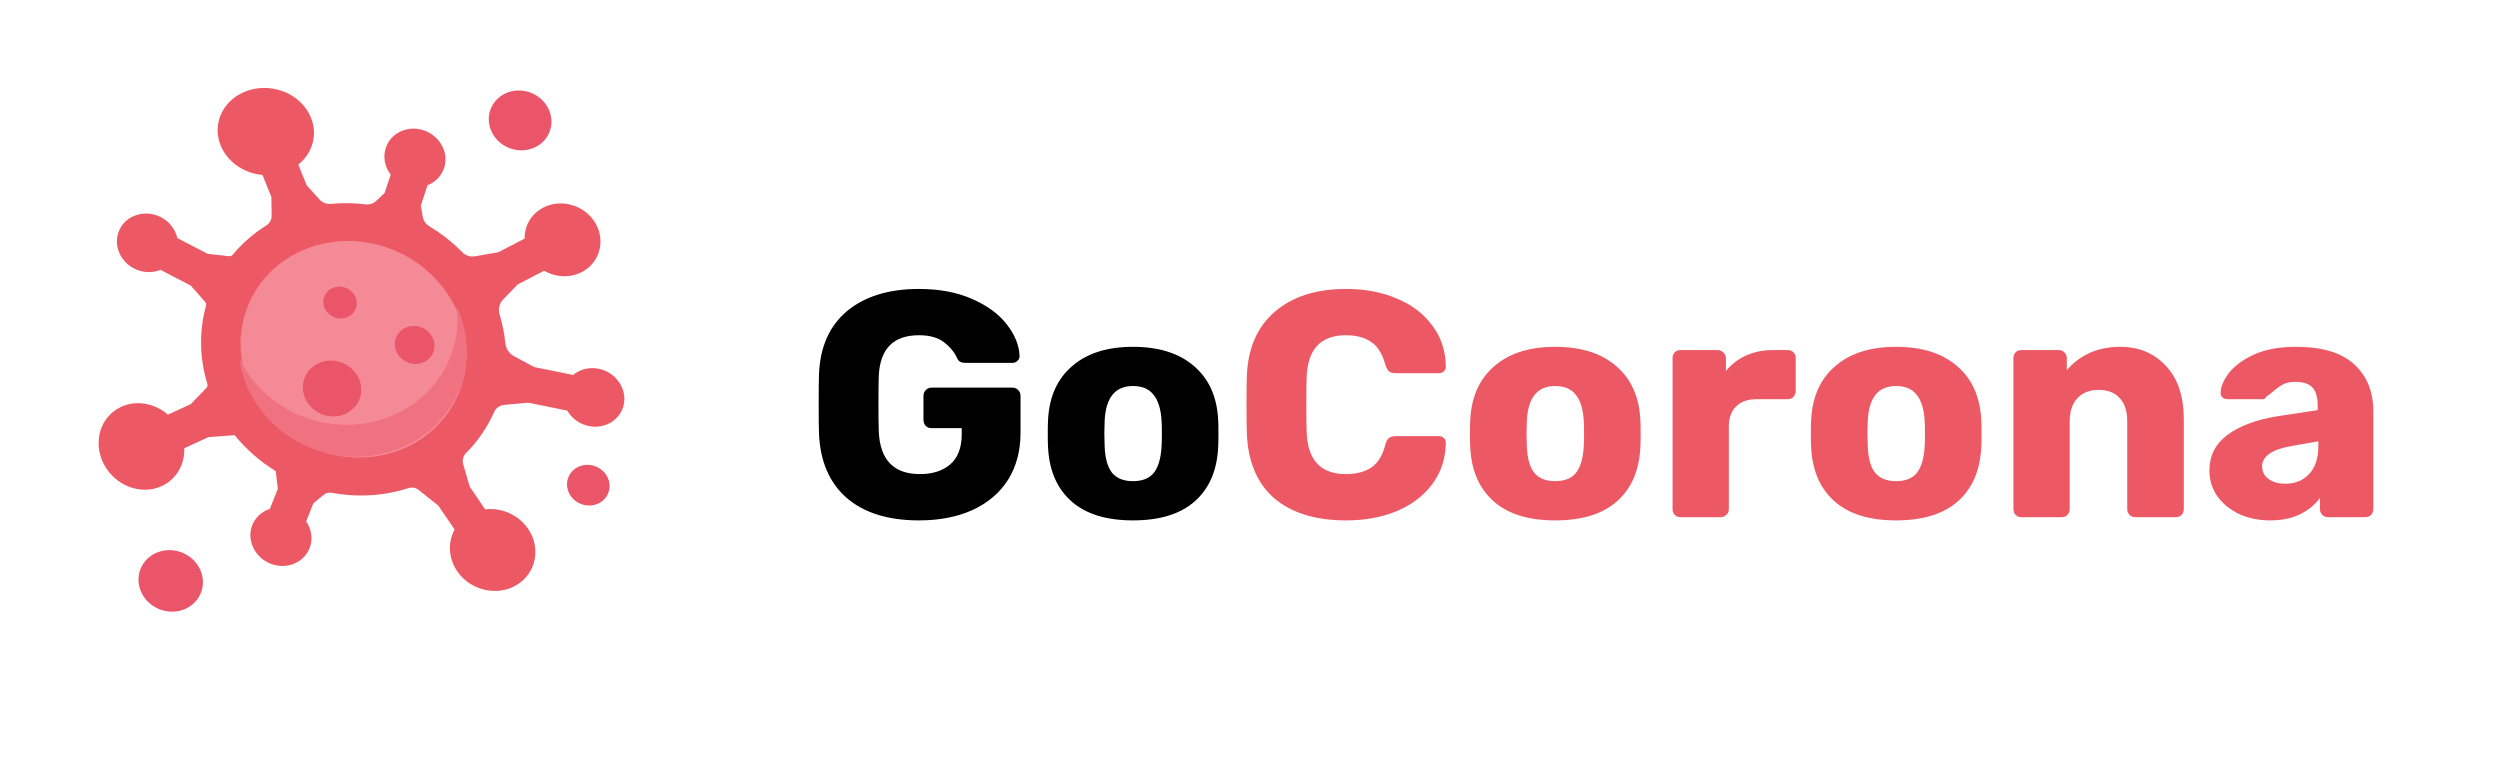 <svg width="140" height="43" viewBox="0 0 140 43" fill="none" xmlns="http://www.w3.org/2000/svg">
<path d="M51.462 29.142C49.734 29.142 48.384 28.721 47.412 27.881C46.44 27.029 45.924 25.823 45.864 24.264C45.852 23.916 45.846 23.363 45.846 22.608C45.846 21.852 45.852 21.299 45.864 20.951C45.924 19.427 46.446 18.252 47.43 17.424C48.426 16.596 49.77 16.181 51.462 16.181C52.602 16.181 53.592 16.367 54.432 16.739C55.284 17.111 55.932 17.585 56.376 18.162C56.832 18.738 57.072 19.331 57.096 19.944C57.096 20.052 57.054 20.142 56.97 20.213C56.898 20.285 56.808 20.322 56.7 20.322H54.072C53.952 20.322 53.856 20.303 53.784 20.267C53.712 20.232 53.652 20.166 53.604 20.07C53.448 19.721 53.202 19.422 52.866 19.169C52.53 18.905 52.062 18.773 51.462 18.773C50.034 18.773 49.284 19.529 49.212 21.041C49.2 21.378 49.194 21.899 49.194 22.608C49.194 23.303 49.2 23.826 49.212 24.174C49.284 25.758 50.052 26.549 51.516 26.549C52.224 26.549 52.788 26.369 53.208 26.009C53.64 25.637 53.856 25.073 53.856 24.317V23.976H52.164C52.032 23.976 51.924 23.933 51.84 23.849C51.756 23.753 51.714 23.64 51.714 23.508V22.175C51.714 22.044 51.756 21.936 51.84 21.852C51.924 21.756 52.032 21.707 52.164 21.707H56.7C56.832 21.707 56.94 21.756 57.024 21.852C57.108 21.936 57.15 22.044 57.15 22.175V24.227C57.15 25.247 56.916 26.13 56.448 26.873C55.98 27.605 55.314 28.169 54.45 28.566C53.598 28.95 52.602 29.142 51.462 29.142ZM63.445 29.142C61.957 29.142 60.811 28.788 60.007 28.079C59.203 27.372 58.765 26.375 58.693 25.091C58.681 24.936 58.675 24.666 58.675 24.282C58.675 23.898 58.681 23.628 58.693 23.471C58.765 22.2 59.215 21.209 60.043 20.502C60.871 19.782 62.005 19.422 63.445 19.422C64.897 19.422 66.037 19.782 66.865 20.502C67.693 21.209 68.143 22.2 68.215 23.471C68.227 23.628 68.233 23.898 68.233 24.282C68.233 24.666 68.227 24.936 68.215 25.091C68.143 26.375 67.705 27.372 66.901 28.079C66.097 28.788 64.945 29.142 63.445 29.142ZM63.445 26.945C63.973 26.945 64.363 26.79 64.615 26.477C64.867 26.154 65.011 25.662 65.047 25.002C65.059 24.881 65.065 24.642 65.065 24.282C65.065 23.922 65.059 23.681 65.047 23.561C65.011 22.913 64.861 22.427 64.597 22.104C64.345 21.779 63.961 21.617 63.445 21.617C62.449 21.617 61.921 22.265 61.861 23.561L61.843 24.282L61.861 25.002C61.885 25.662 62.023 26.154 62.275 26.477C62.539 26.79 62.929 26.945 63.445 26.945Z" fill="black"/>
<path d="M75.385 29.142C73.669 29.142 72.325 28.727 71.353 27.899C70.393 27.059 69.883 25.848 69.823 24.264C69.811 23.939 69.805 23.412 69.805 22.68C69.805 21.936 69.811 21.395 69.823 21.059C69.883 19.5 70.405 18.299 71.389 17.459C72.373 16.608 73.705 16.181 75.385 16.181C76.441 16.181 77.389 16.361 78.229 16.721C79.069 17.07 79.729 17.573 80.209 18.233C80.701 18.881 80.953 19.643 80.965 20.52V20.555C80.965 20.651 80.923 20.735 80.839 20.808C80.767 20.867 80.683 20.898 80.587 20.898H78.157C78.001 20.898 77.881 20.867 77.797 20.808C77.713 20.735 77.641 20.61 77.581 20.43C77.413 19.817 77.149 19.392 76.789 19.151C76.429 18.899 75.955 18.773 75.367 18.773C73.951 18.773 73.219 19.566 73.171 21.149C73.159 21.474 73.153 21.971 73.153 22.643C73.153 23.316 73.159 23.826 73.171 24.174C73.219 25.758 73.951 26.549 75.367 26.549C75.955 26.549 76.435 26.424 76.807 26.172C77.179 25.907 77.437 25.482 77.581 24.893C77.629 24.713 77.695 24.593 77.779 24.534C77.863 24.462 77.989 24.425 78.157 24.425H80.587C80.695 24.425 80.785 24.462 80.857 24.534C80.941 24.605 80.977 24.695 80.965 24.803C80.953 25.68 80.701 26.448 80.209 27.108C79.729 27.756 79.069 28.259 78.229 28.619C77.389 28.968 76.441 29.142 75.385 29.142ZM87.088 29.142C85.6 29.142 84.454 28.788 83.65 28.079C82.846 27.372 82.408 26.375 82.336 25.091C82.324 24.936 82.318 24.666 82.318 24.282C82.318 23.898 82.324 23.628 82.336 23.471C82.408 22.2 82.858 21.209 83.686 20.502C84.514 19.782 85.648 19.422 87.088 19.422C88.54 19.422 89.68 19.782 90.508 20.502C91.336 21.209 91.786 22.2 91.858 23.471C91.87 23.628 91.876 23.898 91.876 24.282C91.876 24.666 91.87 24.936 91.858 25.091C91.786 26.375 91.348 27.372 90.544 28.079C89.74 28.788 88.588 29.142 87.088 29.142ZM87.088 26.945C87.616 26.945 88.006 26.79 88.258 26.477C88.51 26.154 88.654 25.662 88.69 25.002C88.702 24.881 88.708 24.642 88.708 24.282C88.708 23.922 88.702 23.681 88.69 23.561C88.654 22.913 88.504 22.427 88.24 22.104C87.988 21.779 87.604 21.617 87.088 21.617C86.092 21.617 85.564 22.265 85.504 23.561L85.486 24.282L85.504 25.002C85.528 25.662 85.666 26.154 85.918 26.477C86.182 26.79 86.572 26.945 87.088 26.945ZM94.114 28.962C93.982 28.962 93.874 28.919 93.79 28.835C93.706 28.752 93.664 28.643 93.664 28.512V20.052C93.664 19.919 93.706 19.811 93.79 19.727C93.874 19.643 93.982 19.602 94.114 19.602H96.184C96.316 19.602 96.424 19.649 96.508 19.745C96.604 19.829 96.652 19.931 96.652 20.052V20.771C97.312 19.991 98.2 19.602 99.316 19.602H100.108C100.24 19.602 100.348 19.643 100.432 19.727C100.516 19.811 100.558 19.919 100.558 20.052V21.905C100.558 22.026 100.516 22.134 100.432 22.23C100.348 22.314 100.24 22.355 100.108 22.355H98.362C97.87 22.355 97.486 22.494 97.21 22.77C96.946 23.034 96.814 23.412 96.814 23.904V28.512C96.814 28.643 96.766 28.752 96.67 28.835C96.586 28.919 96.478 28.962 96.346 28.962H94.114ZM106.178 29.142C104.69 29.142 103.544 28.788 102.74 28.079C101.936 27.372 101.498 26.375 101.426 25.091C101.414 24.936 101.408 24.666 101.408 24.282C101.408 23.898 101.414 23.628 101.426 23.471C101.498 22.2 101.948 21.209 102.776 20.502C103.604 19.782 104.738 19.422 106.178 19.422C107.63 19.422 108.77 19.782 109.598 20.502C110.426 21.209 110.876 22.2 110.948 23.471C110.96 23.628 110.966 23.898 110.966 24.282C110.966 24.666 110.96 24.936 110.948 25.091C110.876 26.375 110.438 27.372 109.634 28.079C108.83 28.788 107.678 29.142 106.178 29.142ZM106.178 26.945C106.706 26.945 107.096 26.79 107.348 26.477C107.6 26.154 107.744 25.662 107.78 25.002C107.792 24.881 107.798 24.642 107.798 24.282C107.798 23.922 107.792 23.681 107.78 23.561C107.744 22.913 107.594 22.427 107.33 22.104C107.078 21.779 106.694 21.617 106.178 21.617C105.182 21.617 104.654 22.265 104.594 23.561L104.576 24.282L104.594 25.002C104.618 25.662 104.756 26.154 105.008 26.477C105.272 26.79 105.662 26.945 106.178 26.945ZM113.203 28.962C113.071 28.962 112.963 28.919 112.879 28.835C112.795 28.752 112.753 28.643 112.753 28.512V20.052C112.753 19.919 112.795 19.811 112.879 19.727C112.963 19.643 113.071 19.602 113.203 19.602H115.273C115.405 19.602 115.513 19.643 115.597 19.727C115.693 19.811 115.741 19.919 115.741 20.052V20.735C116.065 20.34 116.479 20.021 116.983 19.782C117.499 19.541 118.081 19.422 118.729 19.422C119.785 19.422 120.643 19.782 121.303 20.502C121.963 21.209 122.293 22.206 122.293 23.489V28.512C122.293 28.631 122.251 28.739 122.167 28.835C122.083 28.919 121.975 28.962 121.843 28.962H119.575C119.455 28.962 119.347 28.919 119.251 28.835C119.167 28.739 119.125 28.631 119.125 28.512V23.598C119.125 23.034 118.987 22.602 118.711 22.302C118.435 21.989 118.039 21.834 117.523 21.834C117.019 21.834 116.623 21.989 116.335 22.302C116.047 22.602 115.903 23.034 115.903 23.598V28.512C115.903 28.631 115.861 28.739 115.777 28.835C115.693 28.919 115.585 28.962 115.453 28.962H113.203ZM127.128 29.142C126.492 29.142 125.91 29.021 125.382 28.782C124.866 28.529 124.458 28.194 124.158 27.773C123.87 27.341 123.726 26.867 123.726 26.352C123.726 25.523 124.062 24.858 124.734 24.354C125.418 23.849 126.354 23.502 127.542 23.309L129.792 22.968V22.715C129.792 22.259 129.696 21.924 129.504 21.707C129.312 21.491 128.988 21.384 128.532 21.384C128.256 21.384 128.028 21.431 127.848 21.527C127.668 21.623 127.482 21.756 127.29 21.924C127.122 22.067 126.996 22.163 126.912 22.212C126.876 22.308 126.81 22.355 126.714 22.355H124.752C124.632 22.355 124.53 22.32 124.446 22.247C124.374 22.163 124.344 22.067 124.356 21.959C124.368 21.636 124.524 21.276 124.824 20.88C125.136 20.483 125.604 20.142 126.228 19.854C126.864 19.566 127.644 19.422 128.568 19.422C130.044 19.422 131.136 19.752 131.844 20.412C132.552 21.059 132.906 21.936 132.906 23.04V28.512C132.906 28.631 132.864 28.739 132.78 28.835C132.696 28.919 132.588 28.962 132.456 28.962H130.368C130.248 28.962 130.14 28.919 130.044 28.835C129.96 28.739 129.918 28.631 129.918 28.512V27.881C129.654 28.253 129.282 28.559 128.802 28.799C128.334 29.027 127.776 29.142 127.128 29.142ZM127.974 27.09C128.526 27.09 128.97 26.91 129.306 26.549C129.654 26.189 129.828 25.662 129.828 24.965V24.713L128.298 24.983C127.218 25.175 126.678 25.553 126.678 26.117C126.678 26.418 126.804 26.657 127.056 26.837C127.308 27.006 127.614 27.09 127.974 27.09Z" fill="#EC5863"/>
<path d="M13.921 5.059C15.312 4.616 16.871 5.29 17.404 6.564C17.811 7.54 17.498 8.584 16.706 9.219L17.174 10.379L17.891 11.169C18.054 11.35 18.298 11.44 18.538 11.417C19.188 11.354 19.835 11.366 20.47 11.444C20.685 11.471 20.897 11.407 21.047 11.266L21.537 10.809L21.88 9.777C21.553 9.353 21.432 8.799 21.605 8.278C21.898 7.396 22.921 6.959 23.851 7.344C24.653 7.675 25.107 8.536 24.896 9.322C24.762 9.823 24.399 10.193 23.944 10.369L23.565 11.512L23.676 12.149C23.714 12.368 23.853 12.562 24.053 12.68C24.723 13.081 25.342 13.567 25.889 14.124C26.072 14.312 26.341 14.397 26.596 14.353L27.909 14.126L29.379 13.362C29.368 12.655 29.741 11.98 30.421 11.627C31.449 11.093 32.78 11.497 33.363 12.531C33.889 13.463 33.605 14.615 32.712 15.162C32.014 15.588 31.148 15.553 30.47 15.161L28.991 15.929L28.177 16.768C27.958 16.993 27.887 17.317 27.981 17.624C27.981 17.625 27.982 17.627 27.982 17.628C28.143 18.157 28.246 18.687 28.297 19.211C28.327 19.523 28.517 19.807 28.808 19.963L29.916 20.555L32.093 20.997C32.467 20.685 32.989 20.542 33.529 20.651C34.497 20.848 35.143 21.782 34.92 22.703C34.729 23.491 33.933 24.001 33.083 23.878C32.503 23.794 32.028 23.449 31.765 22.993L29.574 22.549L28.233 22.676C27.986 22.7 27.773 22.845 27.678 23.062C27.299 23.917 26.765 24.7 26.098 25.371C25.932 25.538 25.874 25.78 25.942 26.011L26.31 27.262L27.168 28.525C28.073 28.414 29.027 28.813 29.573 29.615C30.306 30.692 30.024 32.091 28.946 32.752C27.868 33.413 26.369 33.081 25.623 32.017C25.1 31.271 25.07 30.366 25.459 29.656L24.547 28.316L23.447 27.44C23.284 27.309 23.066 27.271 22.873 27.333C22.659 27.403 22.441 27.464 22.217 27.517C21.001 27.804 19.768 27.817 18.589 27.599C18.416 27.567 18.241 27.61 18.112 27.717L17.547 28.187L17.145 29.196C17.447 29.636 17.536 30.194 17.333 30.703C16.989 31.567 15.939 31.947 15.03 31.514C14.247 31.142 13.842 30.261 14.098 29.489C14.262 28.997 14.646 28.648 15.112 28.497L15.558 27.379L15.443 26.386C14.57 25.85 13.788 25.169 13.142 24.371L11.677 24.477L10.319 25.1C10.352 25.987 9.9 26.821 9.078 27.21C7.916 27.761 6.457 27.218 5.818 25.998C5.18 24.778 5.603 23.343 6.765 22.793C7.634 22.381 8.67 22.581 9.404 23.219L10.684 22.631L11.559 21.723C11.616 21.664 11.636 21.579 11.611 21.499L11.611 21.497C11.155 20 11.157 18.496 11.537 17.122C11.558 17.047 11.539 16.965 11.484 16.903L10.684 15.994L8.989 15.113C8.533 15.298 7.987 15.285 7.5 15.032C6.621 14.574 6.28 13.515 6.775 12.711C7.21 12.005 8.17 11.755 8.965 12.139C9.48 12.388 9.82 12.839 9.93 13.332L11.625 14.214L12.819 14.348C12.901 14.357 12.981 14.326 13.032 14.265C13.555 13.636 14.182 13.084 14.9 12.636C15.097 12.513 15.216 12.303 15.213 12.072L15.197 11.034L14.698 9.797C13.684 9.705 12.753 9.095 12.366 8.169C11.834 6.894 12.53 5.502 13.921 5.059Z" fill="#EC5863"/>
<path d="M25.857 18.124C24.867 14.87 21.35 12.874 18.002 13.666C14.653 14.457 12.741 17.736 13.731 20.99C14.721 24.244 18.238 26.24 21.587 25.448C24.935 24.657 26.847 21.378 25.857 18.124Z" fill="#F58A97"/>
<path d="M20.971 23.6C17.894 24.346 14.704 22.803 13.417 20.091C13.457 20.395 13.521 20.7 13.611 21.004C14.574 24.25 18.106 26.214 21.502 25.391C24.897 24.569 26.87 21.27 25.907 18.025C25.817 17.72 25.704 17.427 25.571 17.146C25.956 20.076 24.048 22.855 20.971 23.6Z" fill="#F07281"/>
<path d="M11.292 32.118C11.013 31.194 10.011 30.63 9.055 30.858C8.098 31.085 7.549 32.019 7.828 32.943C8.107 33.867 9.108 34.432 10.065 34.204C11.021 33.976 11.571 33.042 11.292 32.118Z" fill="#EB5569"/>
<path d="M34.089 26.898C33.905 26.288 33.244 25.915 32.612 26.065C31.98 26.216 31.617 26.833 31.801 27.443C31.985 28.053 32.647 28.426 33.279 28.276C33.911 28.125 34.273 27.508 34.089 26.898Z" fill="#EB5569"/>
<path d="M30.811 6.342C30.54 5.443 29.566 4.894 28.635 5.116C27.704 5.337 27.17 6.246 27.441 7.145C27.713 8.044 28.687 8.593 29.618 8.371C30.548 8.149 31.083 7.241 30.811 6.342Z" fill="#EB5569"/>
<path d="M20.166 21.383C19.913 20.545 19.005 20.033 18.137 20.239C17.27 20.446 16.771 21.293 17.024 22.131C17.277 22.969 18.186 23.481 19.053 23.274C19.921 23.068 20.419 22.221 20.166 21.383Z" fill="#EB5569"/>
<path d="M24.291 19.063C24.119 18.492 23.5 18.144 22.91 18.285C22.319 18.425 21.98 19.002 22.152 19.572C22.324 20.143 22.943 20.491 23.533 20.351C24.124 20.21 24.463 19.633 24.291 19.063Z" fill="#EB5569"/>
<path d="M19.941 16.73C19.797 16.251 19.277 15.958 18.781 16.076C18.285 16.194 18.001 16.678 18.145 17.157C18.29 17.637 18.809 17.929 19.305 17.811C19.801 17.693 20.086 17.209 19.941 16.73Z" fill="#EB5569"/>
</svg>
